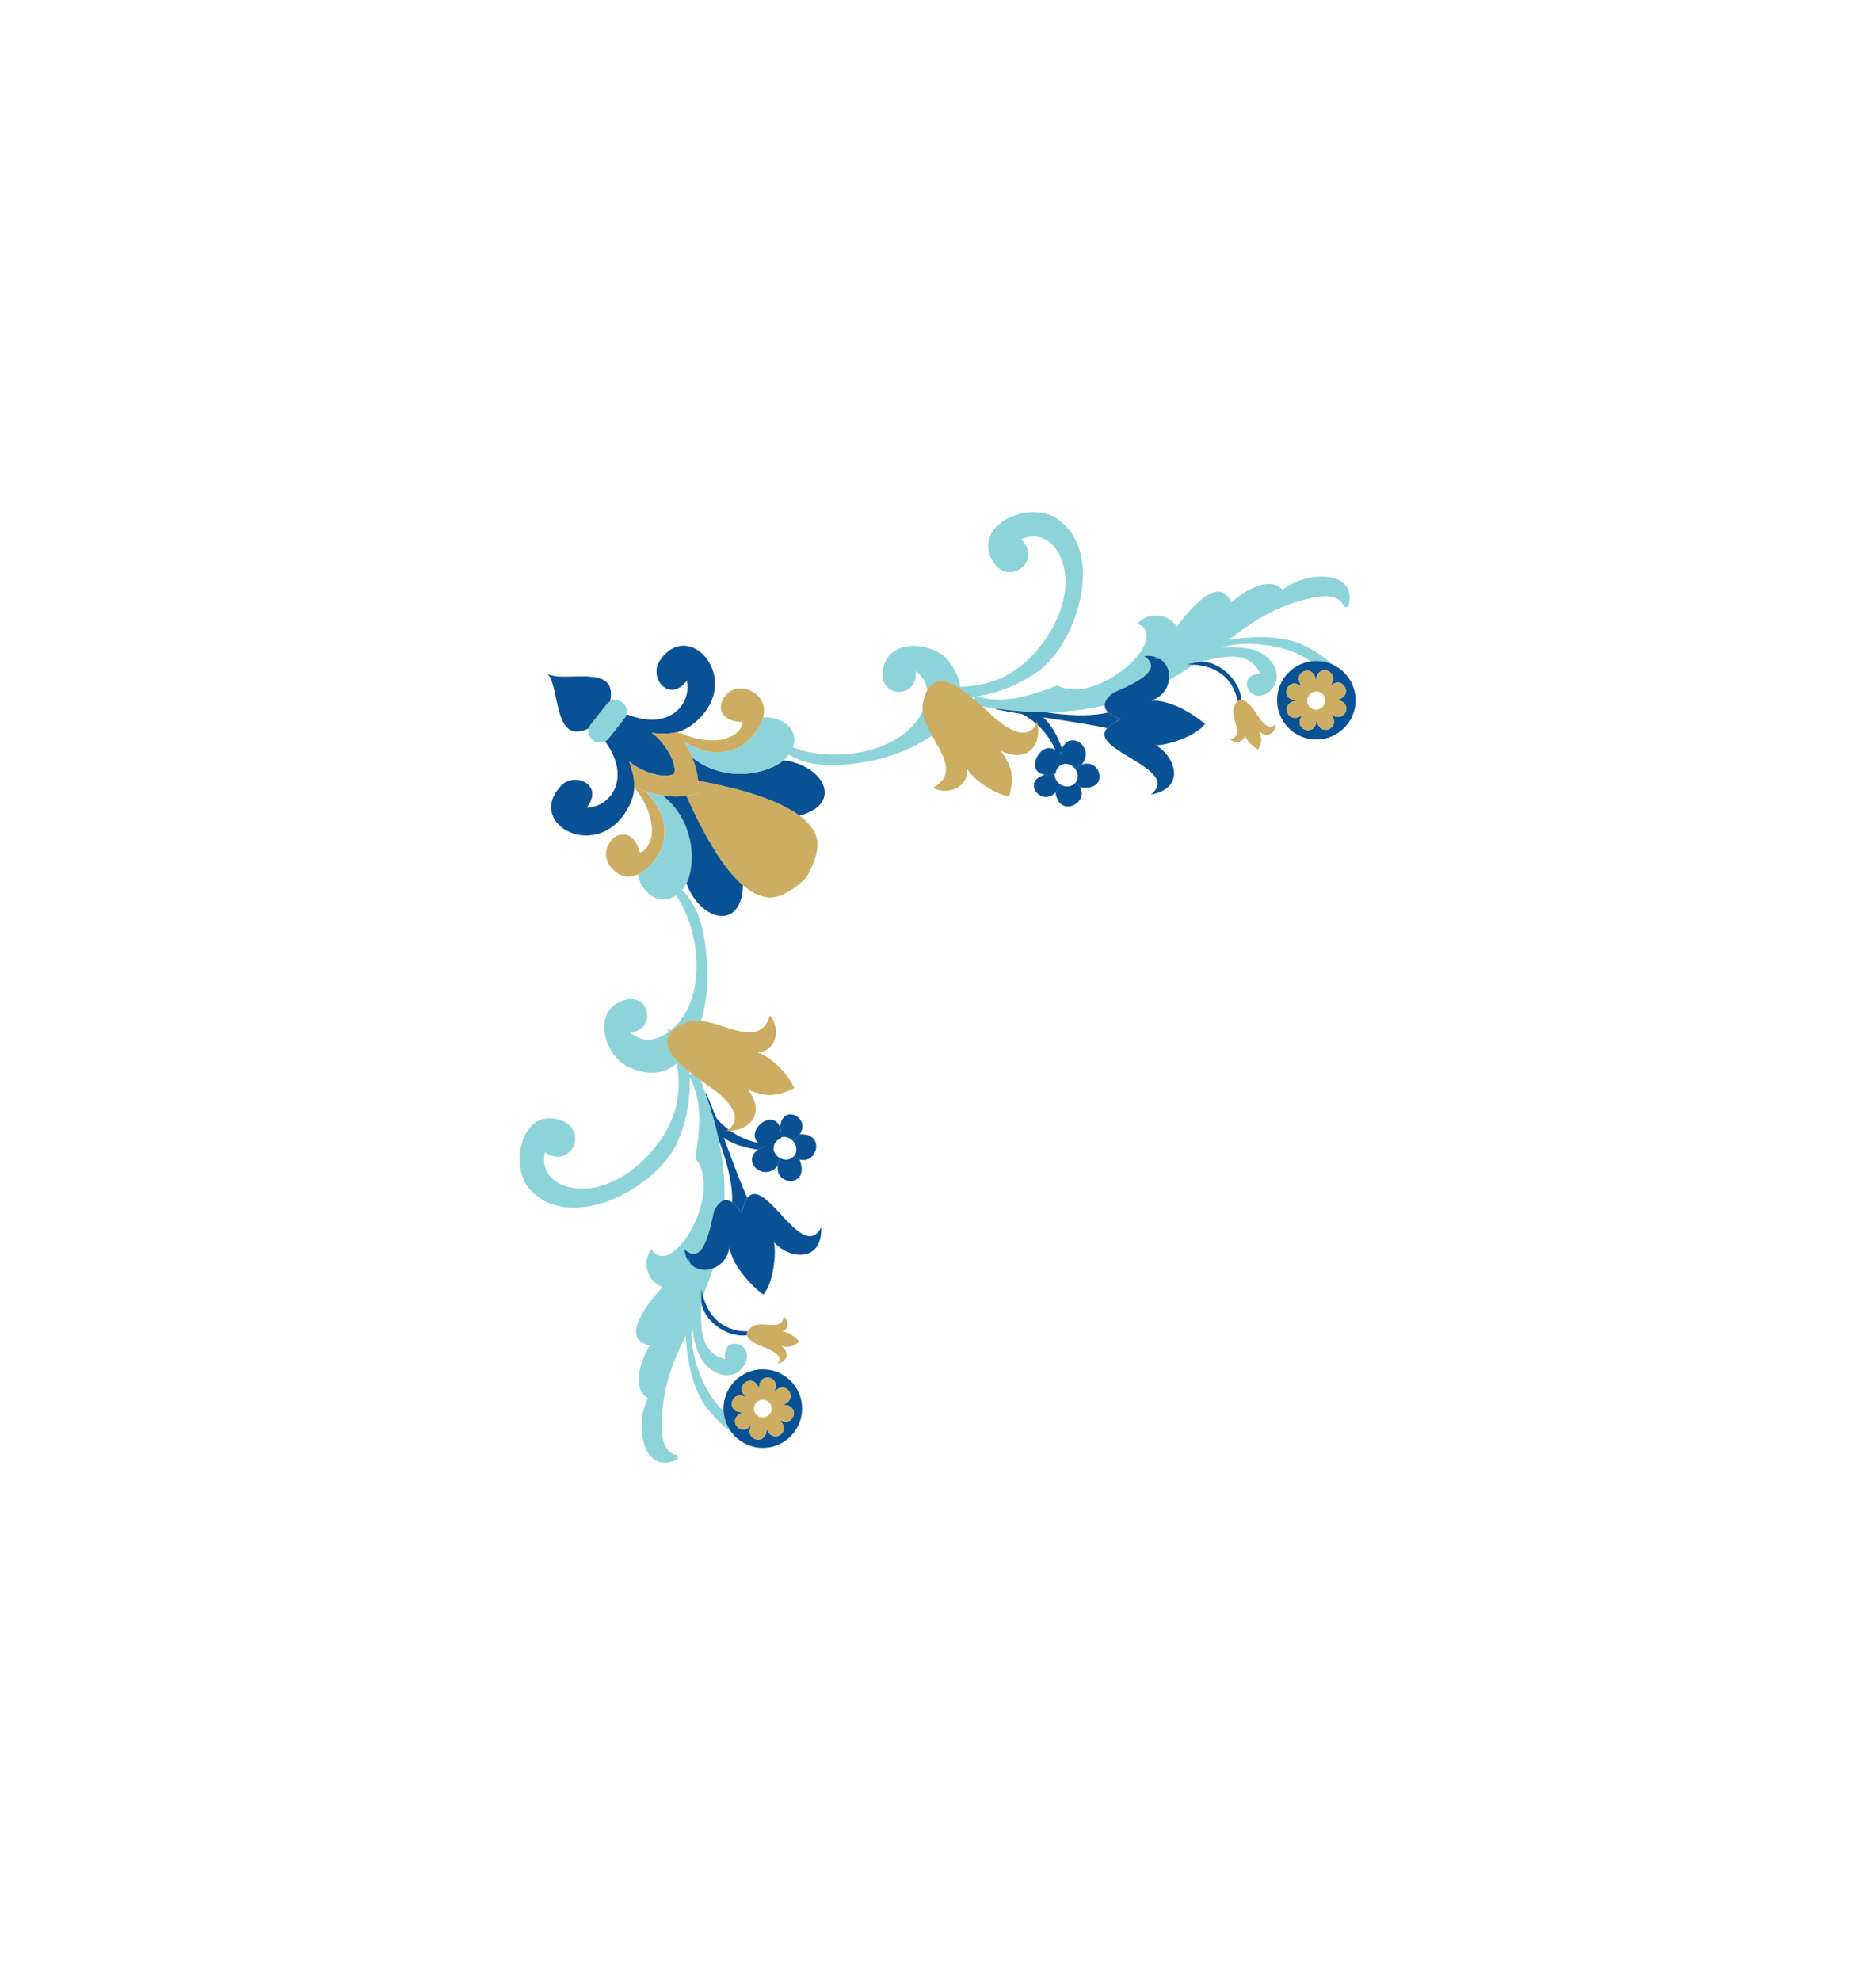 <svg width="126" height="133" viewBox="0 0 126 133" fill="none" xmlns="http://www.w3.org/2000/svg">
<g id="Group 204" filter="url(#filter0_d_3989_2520)">
<g id="Group">
<g id="Group_2">
<g id="Group_3">
<path id="Vector" d="M47.517 65.302C47.578 68.133 46.268 73.516 42.188 71.629C40.709 70.948 39.78 68.207 41.562 67.297C43.552 66.279 44.251 69.072 42.35 69.34C43.162 70.037 44.097 69.897 44.908 69.294C47.629 67.275 47.081 62.261 45.243 59.908C45.328 59.739 45.384 59.54 45.406 59.315L45.421 59.405C47.129 60.726 47.407 63.024 47.51 65.068C47.514 65.143 47.518 65.221 47.517 65.302Z" fill="#8DD4DA"/>
</g>
<g id="Group_4">
<path id="Vector_2" d="M58.781 51.03C58.703 51.05 58.626 51.064 58.553 51.077C56.542 51.453 54.239 51.718 52.559 50.362L52.551 50.337C52.73 50.266 52.882 50.176 53.005 50.07C55.722 51.312 60.728 50.682 62.06 47.563C62.458 46.634 62.377 45.693 61.51 45.065C61.691 46.976 58.813 46.944 59.339 44.771C59.811 42.828 62.691 43.094 63.697 44.373C66.479 47.909 61.547 50.433 58.781 51.03Z" fill="#8DD4DA"/>
</g>
</g>
<g id="Group_5">
<path id="Vector_3" d="M42.84 58.713C42.256 58.971 41.616 58.912 41.064 58.261C39.777 56.744 42.302 54.669 42.975 57.24C43.252 57.151 43.549 56.881 43.704 56.366C44.031 55.284 43.37 53.786 42.683 52.983L42.717 52.899C42.958 52.999 43.197 53.087 43.434 53.159L43.423 53.192C44.479 54.371 44.703 55.207 44.622 56.209C44.552 57.106 43.766 58.307 42.84 58.713Z" fill="#CCAD62"/>
<path id="Vector_4" d="M45.01 60.318C44.044 60.646 43.069 59.858 42.844 58.719L42.843 58.713C43.768 58.307 44.555 57.106 44.627 56.21C44.709 55.206 44.482 54.37 43.427 53.194L43.439 53.16C43.807 53.278 44.172 53.362 44.527 53.414L44.525 53.424C46.692 55.135 46.759 58.041 46.102 59.337C46.04 59.456 45.974 59.563 45.901 59.652C45.785 59.794 45.669 59.915 45.547 60.013C45.368 60.157 45.189 60.258 45.01 60.318Z" fill="#8DD4DA"/>
<path id="Vector_5" d="M43.769 49.205C44.466 49.651 45.515 51.114 45.281 51.954C44.519 52.377 42.853 51.694 42.258 51.12C42.494 51.765 42.627 52.322 42.601 52.871C42.573 53.445 42.376 54.002 41.947 54.634C39.825 57.774 35.313 55.249 37.689 52.751C38.607 51.786 40.611 52.697 39.407 54.223C40.981 54.199 42.444 52.303 40.672 49.811L40.65 49.764C40.738 49.716 40.817 49.65 40.883 49.567L41.94 48.227C42.006 48.144 42.052 48.051 42.077 47.955L42.131 47.967C44.966 49.111 46.468 47.246 46.127 45.713C44.923 47.238 43.572 45.503 44.297 44.383C46.176 41.494 49.679 45.296 47.116 48.088C46.603 48.651 46.102 48.974 45.553 49.134C45.022 49.287 44.45 49.288 43.769 49.205Z" fill="#095195"/>
<path id="Vector_6" d="M49.898 59.439C49.819 62.298 47.462 61.929 46.362 59.887C46.271 59.719 46.189 59.538 46.116 59.345L46.097 59.336C46.753 58.041 46.687 55.134 44.52 53.423L44.522 53.413C45.078 53.498 45.61 53.508 46.114 53.438L46.115 53.448C46.767 54.892 48.184 57.966 49.901 59.439L49.9 59.441L49.898 59.439Z" fill="#095195"/>
<path id="Vector_7" d="M51.871 60.256C51.188 60.298 50.524 59.975 49.901 59.438C48.186 57.965 46.767 54.892 46.115 53.448L46.114 53.438C46.376 53.402 46.63 53.345 46.874 53.268L46.913 53.257C46.933 52.985 46.928 52.706 46.898 52.421L46.925 52.418C48.503 52.723 51.89 53.401 53.703 54.763C54.332 55.233 54.773 55.787 54.886 56.434C55 57.108 54.639 58.12 54.131 58.939C53.453 59.623 52.554 60.211 51.871 60.256Z" fill="#CCAD62"/>
<path id="Vector_8" d="M42.653 52.873L42.599 52.869C42.625 52.323 42.494 51.764 42.256 51.118C42.851 51.692 44.518 52.373 45.279 51.952C45.513 51.113 44.464 49.649 43.767 49.203C44.45 49.287 45.022 49.283 45.546 49.131L45.562 49.183C45.577 49.203 45.59 49.22 45.602 49.239C45.756 49.45 45.895 49.664 46.02 49.879C46.216 50.214 46.38 50.55 46.513 50.886C46.718 51.404 46.846 51.919 46.9 52.419C46.93 52.704 46.934 52.983 46.914 53.255L46.876 53.266C46.632 53.343 46.379 53.398 46.115 53.436C45.611 53.506 45.079 53.496 44.523 53.411C44.169 53.359 43.805 53.273 43.435 53.157C43.199 53.085 42.959 52.997 42.718 52.897C42.696 52.891 42.673 52.882 42.653 52.873Z" fill="#CCAD62"/>
<path id="Vector_9" d="M40.37 49.852C40.177 49.873 39.977 49.823 39.811 49.691C39.572 49.504 39.479 49.205 39.541 48.928C39.562 48.822 39.612 48.717 39.684 48.627L40.741 47.286C40.813 47.196 40.903 47.123 41.001 47.078C41.256 46.953 41.569 46.975 41.807 47.163C42.052 47.356 42.146 47.67 42.069 47.954C42.044 48.05 41.998 48.143 41.932 48.226L40.874 49.566C40.809 49.649 40.729 49.716 40.641 49.763C40.559 49.809 40.466 49.84 40.37 49.852Z" fill="#8DD4DA"/>
<path id="Vector_10" d="M39.502 48.921C37.124 50.025 37.652 46.163 36.77 45.239C37.875 45.881 41.507 44.472 40.985 47.041L41.003 47.08C40.903 47.126 40.814 47.197 40.743 47.288L39.685 48.628C39.612 48.72 39.564 48.823 39.543 48.929L39.502 48.921Z" fill="#095195"/>
<path id="Vector_11" d="M46.925 52.418L46.898 52.421C46.846 51.922 46.717 51.406 46.512 50.888L46.526 50.881C48.693 52.592 51.541 51.975 52.649 51.034L52.663 51.051C52.861 51.076 53.05 51.114 53.233 51.163C55.493 51.758 56.472 54.022 53.703 54.763L53.701 54.765C51.889 53.401 48.503 52.723 46.925 52.418Z" fill="#095195"/>
<path id="Vector_12" d="M53.35 49.748C53.339 49.91 53.295 50.079 53.217 50.258C53.145 50.422 53.044 50.591 52.91 50.764C52.841 50.856 52.752 50.945 52.651 51.032C51.542 51.974 48.695 52.59 46.528 50.88L46.513 50.886C46.38 50.55 46.217 50.215 46.02 49.88L46.054 49.859C47.446 50.612 48.311 50.636 49.267 50.324C50.08 50.061 51.012 49.104 51.254 48.156L51.263 48.16C52.414 48.113 53.419 48.784 53.35 49.748Z" fill="#8DD4DA"/>
<path id="Vector_13" d="M46.053 49.861L46.018 49.881C45.894 49.667 45.753 49.454 45.601 49.241L45.675 49.188C46.616 49.67 48.226 49.965 49.203 49.396C49.668 49.125 49.863 48.772 49.884 48.483C47.225 48.425 48.657 45.49 50.432 46.388C51.253 46.805 51.428 47.479 51.254 48.156C51.01 49.103 50.078 50.06 49.267 50.324C48.309 50.638 47.445 50.612 46.053 49.861Z" fill="#CCAD62"/>
</g>
</g>
<path id="Vector_14" d="M67.104 47.005L67.143 46.998C69.081 47.803 72.488 48.321 74.426 47.839L74.429 47.835C74.626 48.026 74.929 48.18 75.265 48.286L75.255 48.309C74.791 48.514 74.499 48.712 74.338 48.905L74.301 48.88C72.452 48.465 69.118 48.088 66.893 47.624L66.886 47.618C67.08 47.425 67.141 47.214 67.104 47.005Z" fill="#095195"/>
<path id="Vector_15" d="M67.804 47.091C70.05 47.462 70.834 48.94 71.322 50.226L71.341 50.236C71.275 50.382 71.224 50.562 71.193 50.778L71.17 50.791C71.082 50.639 70.99 50.523 70.897 50.435L70.908 50.422C70.326 48.945 68.8 47.606 67.001 47.426C67.177 47.333 67.337 47.224 67.486 47.101C67.592 47.1 67.698 47.095 67.804 47.091Z" fill="#095195"/>
<path id="Vector_16" d="M70.811 46.096C70.881 46.072 70.951 46.044 71.024 46.012C73.656 47.451 78.797 42.802 76.403 41.89C77.005 41.162 78.077 41.16 78.728 41.723C78.809 41.79 78.881 41.865 78.944 41.949C78.977 41.993 79.01 42.037 79.038 42.084C79.354 41.649 80.018 40.782 80.716 40.227C81.096 39.923 81.487 39.714 81.84 39.723C82.083 39.725 82.305 39.833 82.487 40.084C82.566 40.184 82.635 40.309 82.698 40.465C82.783 40.382 82.885 40.289 82.999 40.196C83.759 39.571 85.064 38.866 85.901 39.39C85.995 39.451 86.081 39.524 86.161 39.615C87.319 38.483 91.143 38.027 90.598 40.614C90.592 40.637 90.576 40.687 90.553 40.75C90.466 40.753 90.379 40.763 90.291 40.771C90.146 40.345 89.694 39.839 88.302 40.108C86.465 40.461 84.814 41.244 83.217 42.447C83.185 42.47 80.344 44.652 78.49 45.673C74.171 48.054 70.049 48.189 65.405 47.345C65.437 47.129 65.468 46.914 65.488 46.708C67.205 47.328 69.126 46.74 70.811 46.096Z" fill="#8DD4DA"/>
<path id="Vector_17" d="M75.258 48.31L75.268 48.288C74.93 48.182 74.629 48.027 74.432 47.836C74.096 47.511 74.069 47.072 74.713 46.562C74.991 46.342 78.555 45.175 76.85 44.053C78.869 43.813 79.108 46.44 77.324 47.045C78.482 46.955 80.078 47.853 80.931 48.619C80.264 49.466 78.388 50.042 77.623 50.037C78.876 50.704 79.739 52.915 77.295 53.348C79.447 51.618 73.102 50.387 74.343 48.91C74.502 48.714 74.795 48.515 75.258 48.31Z" fill="#095195"/>
<path id="Vector_18" d="M70.827 51.909C70.804 52.174 70.928 52.456 71.174 52.637C71.195 52.651 71.213 52.665 71.236 52.678L71.235 52.681C71.127 52.919 71.005 53.097 70.876 53.225C69.931 54.175 68.618 52.502 70.124 52.028L70.126 52.013C70.297 52.032 70.508 52.018 70.758 51.969L70.827 51.909Z" fill="#095195"/>
<path id="Vector_19" d="M71.234 52.676C71.584 52.892 72.03 52.827 72.255 52.52L72.316 52.564C72.425 52.67 72.503 52.779 72.556 52.885C73.104 53.958 71.163 54.909 70.903 53.255L70.873 53.227C71.003 53.096 71.125 52.917 71.232 52.682L71.234 52.676Z" fill="#095195"/>
<path id="Vector_20" d="M71.453 51.242L71.463 51.3C71.293 51.332 71.138 51.425 71.033 51.57C70.959 51.671 70.919 51.79 70.906 51.909L70.834 51.967C70.584 52.017 70.375 52.029 70.202 52.011C68.713 51.861 69.97 49.512 70.972 50.437C71.066 50.525 71.158 50.641 71.245 50.793C71.318 50.915 71.387 51.066 71.453 51.242Z" fill="#095195"/>
<path id="Vector_21" d="M72.256 52.521C72.454 52.25 72.421 51.876 72.2 51.606L72.251 51.561C72.393 51.457 72.527 51.384 72.656 51.339C73.972 50.854 74.525 53.161 72.598 52.858L72.556 52.883C72.502 52.777 72.425 52.668 72.316 52.562L72.256 52.521Z" fill="#095195"/>
<path id="Vector_22" d="M72.201 51.605C72.154 51.547 72.1 51.496 72.039 51.45C71.839 51.306 71.6 51.256 71.387 51.299L71.377 51.241C71.311 51.066 71.242 50.915 71.169 50.792L71.193 50.78C71.225 50.562 71.275 50.383 71.341 50.237C71.911 48.973 73.571 50.206 72.654 51.336L72.655 51.338C72.525 51.384 72.392 51.456 72.25 51.561L72.201 51.605Z" fill="#095195"/>
<path id="Vector_23" d="M78.875 44.785L78.882 44.783C79.162 44.731 79.439 44.676 79.719 44.617C79.986 44.561 80.255 44.503 80.522 44.443C80.792 44.382 81.061 44.322 81.333 44.26C82.583 43.978 84.024 43.859 84.635 45.224C82.866 45.311 84.057 47.613 85.353 46.339C86.241 45.465 85.573 44.05 84.206 43.63C83.546 43.428 82.736 43.449 82.063 43.474C83.788 42.913 86.668 43.35 88.016 44.407C88.457 44.34 88.922 44.384 89.369 44.559C89.409 44.575 89.449 44.59 89.487 44.608L89.488 44.606C88.843 44.018 87.829 43.371 87.041 43.113C85.378 42.567 83.124 42.786 81.444 43.158C79.933 43.493 79.041 43.67 77.538 44.215L77.537 44.224C78.012 44.214 78.716 44.337 78.875 44.785Z" fill="#8DD4DA"/>
<path id="Vector_24" d="M83.118 47.052L83.149 47.07C83.222 47.015 83.297 46.991 83.373 46.99L83.372 46.968C83.258 45.548 81.718 44.286 80.522 44.44C80.254 44.501 79.986 44.559 79.719 44.615C82.668 44.568 83.049 46.726 83.118 47.052Z" fill="#095195"/>
<path id="Vector_25" d="M83.149 47.071C83.052 47.142 82.961 47.269 82.877 47.46C82.569 48.164 83.675 49.358 82.635 49.648C82.98 49.943 83.552 49.84 83.612 49.36C83.714 49.724 84.158 50.153 84.509 50.328C84.76 49.866 84.769 49.552 84.568 49.113C85.193 49.625 85.673 49.179 85.665 48.583C85.358 49.079 84.881 48.623 84.632 48.275C84.354 47.886 83.839 46.989 83.372 46.991C83.297 46.99 83.222 47.015 83.149 47.071Z" fill="#CCAD62"/>
<path id="Vector_26" d="M88.016 44.407C87.113 44.545 86.309 45.146 85.953 46.057C85.472 47.294 85.985 48.673 87.106 49.309C87.216 49.371 87.331 49.426 87.452 49.473C87.575 49.521 87.697 49.559 87.819 49.587C89.075 49.876 90.386 49.209 90.868 47.974C91.382 46.657 90.765 45.178 89.487 44.608C89.448 44.59 89.409 44.574 89.368 44.559C88.922 44.384 88.458 44.339 88.016 44.407ZM89.603 46.99C91.065 46.961 90.327 48.853 89.272 47.841C90.327 48.853 88.468 49.669 88.437 48.208C88.468 49.669 86.574 48.931 87.587 47.876C86.575 48.93 85.759 47.07 87.22 47.04C85.759 47.07 86.496 45.178 87.551 46.189C86.496 45.178 88.356 44.362 88.387 45.823C88.355 44.362 90.25 45.099 89.237 46.155C90.249 45.1 91.064 46.961 89.603 46.99Z" fill="#095195"/>
<path id="Vector_27" d="M89.237 46.156C90.249 45.101 88.356 44.364 88.387 45.825C88.356 44.364 86.497 45.18 87.552 46.191C86.497 45.18 85.759 47.072 87.221 47.041C85.759 47.072 86.575 48.932 87.588 47.878C86.575 48.932 88.468 49.67 88.437 48.209C88.468 49.67 90.328 48.854 89.273 47.842C90.327 48.854 91.065 46.962 89.604 46.992C91.064 46.961 90.249 45.101 89.237 46.156ZM88.966 47.233C88.847 47.539 88.501 47.691 88.194 47.571C87.887 47.452 87.737 47.105 87.856 46.8C87.975 46.493 88.32 46.342 88.628 46.461C88.935 46.581 89.086 46.926 88.966 47.233Z" fill="#CCAD62"/>
<path id="Vector_28" d="M88.606 46.504C88.299 46.385 87.953 46.537 87.834 46.843C87.715 47.15 87.866 47.495 88.172 47.614C88.478 47.733 88.824 47.582 88.944 47.276C89.063 46.971 88.912 46.625 88.606 46.504Z" fill="white"/>
<path id="Vector_29" d="M62.719 46.852C65.17 47.116 67.718 46.513 69.726 45.065C69.863 44.967 70 44.856 70.133 44.735C71.561 43.434 72.7 40.934 72.732 38.673C72.753 37.089 72.236 35.622 70.901 34.765C69.138 33.631 65.403 35.146 66.595 37.533C67.611 39.562 70.13 37.669 68.567 36.209C69.696 35.711 70.645 36.237 71.14 37.219C72.44 39.797 70.549 43.171 68.476 44.777C66.665 46.178 64.575 46.256 62.437 46.005C62.333 45.993 62.226 45.977 62.122 45.964C62.377 46.22 62.577 46.524 62.719 46.852Z" fill="#8DD4DA"/>
<path id="Vector_30" d="M66.877 48.261C65.947 47.447 64.126 45.495 62.953 45.776C62.762 45.822 62.587 45.929 62.437 46.11C62.237 46.347 62.081 46.719 61.984 47.252C61.625 49.202 65.107 51.55 62.665 52.894C63.705 53.432 65.081 52.834 64.95 51.592C65.162 51.979 65.562 52.353 66.022 52.671C66.581 53.062 67.235 53.368 67.776 53.494C68.028 52.574 68.018 51.907 67.729 51.251C67.605 50.974 67.438 50.697 67.209 50.407C69.082 51.323 70.026 49.921 69.654 48.425C69.172 49.852 67.707 48.987 66.877 48.261Z" fill="#CCAD62"/>
<path id="Vector_31" d="M46.863 73.722L46.865 73.761C48.049 75.493 49.253 78.722 49.178 80.718L49.174 80.721C49.402 80.875 49.615 81.14 49.788 81.447L49.808 81.433C49.913 80.937 50.048 80.61 50.203 80.413L50.172 80.383C49.387 78.657 48.336 75.471 47.426 73.388L47.419 73.383C47.269 73.612 47.075 73.715 46.863 73.722Z" fill="#095195"/>
<path id="Vector_32" d="M47.09 74.388C47.913 76.51 49.52 76.975 50.878 77.19L50.892 77.207C51.021 77.113 51.187 77.025 51.393 76.951L51.4 76.925C51.233 76.871 51.101 76.805 50.996 76.731L50.986 76.745C49.421 76.478 47.797 75.258 47.254 73.534C47.199 73.725 47.125 73.904 47.035 74.075C47.055 74.178 47.071 74.283 47.09 74.388Z" fill="#095195"/>
<path id="Vector_33" d="M46.732 77.535C46.722 77.609 46.709 77.684 46.693 77.761C48.64 80.044 45.142 86.027 43.759 83.871C43.169 84.608 43.386 85.658 44.071 86.18C44.153 86.246 44.241 86.301 44.337 86.346C44.386 86.369 44.437 86.392 44.488 86.41C44.127 86.808 43.414 87.636 43.014 88.432C42.794 88.867 42.67 89.292 42.75 89.636C42.803 89.873 42.953 90.068 43.236 90.195C43.35 90.252 43.487 90.293 43.653 90.323C43.588 90.424 43.518 90.543 43.45 90.673C42.994 91.545 42.571 92.966 43.256 93.679C43.334 93.758 43.424 93.828 43.529 93.887C42.658 95.253 42.994 99.089 45.415 98.026C45.436 98.016 45.481 97.99 45.539 97.954C45.523 97.868 45.516 97.781 45.505 97.694C45.059 97.639 44.471 97.299 44.449 95.882C44.419 94.012 44.847 92.235 45.699 90.426C45.715 90.39 47.269 87.162 47.889 85.139C49.335 80.424 48.624 76.361 46.848 71.989C46.643 72.064 46.439 72.139 46.241 72.201C47.199 73.754 47.017 75.755 46.732 77.535Z" fill="#8DD4DA"/>
<path id="Vector_34" d="M49.809 81.436L49.789 81.45C49.617 81.141 49.403 80.877 49.176 80.724C48.789 80.461 48.354 80.525 47.986 81.26C47.828 81.577 47.414 85.304 45.968 83.865C46.146 85.89 48.766 85.587 48.993 83.716C49.142 84.868 50.348 86.247 51.273 86.925C51.965 86.098 52.145 84.145 51.983 83.397C52.892 84.487 55.233 84.879 55.157 82.398C53.904 84.859 51.401 78.899 50.209 80.417C50.049 80.613 49.915 80.94 49.809 81.436Z" fill="#095195"/>
<path id="Vector_35" d="M52.426 76.363C52.681 76.286 52.982 76.35 53.21 76.554C53.227 76.571 53.245 76.587 53.263 76.606L53.265 76.604C53.476 76.45 53.626 76.294 53.725 76.142C54.461 75.022 52.555 74.079 52.399 75.65L52.385 75.655C52.438 75.819 52.468 76.029 52.471 76.283L52.426 76.363Z" fill="#095195"/>
<path id="Vector_36" d="M53.26 76.604C53.543 76.902 53.571 77.352 53.316 77.635L53.372 77.685C53.497 77.77 53.62 77.824 53.735 77.855C54.897 78.171 55.431 76.078 53.759 76.161L53.725 76.137C53.623 76.292 53.474 76.447 53.265 76.6L53.26 76.604Z" fill="#095195"/>
<path id="Vector_37" d="M51.9 77.111L51.959 77.109C51.956 76.935 52.015 76.765 52.136 76.632C52.219 76.539 52.327 76.475 52.441 76.439L52.484 76.356C52.481 76.102 52.45 75.894 52.398 75.728C51.946 74.302 49.903 76.013 51.014 76.805C51.12 76.879 51.252 76.944 51.418 76.999C51.553 77.046 51.715 77.082 51.9 77.111Z" fill="#095195"/>
<path id="Vector_38" d="M53.316 77.635C53.092 77.885 52.719 77.928 52.41 77.767L52.377 77.827C52.303 77.987 52.26 78.133 52.241 78.269C52.036 79.657 54.408 79.726 53.717 77.901L53.733 77.855C53.618 77.824 53.495 77.77 53.37 77.685L53.316 77.635Z" fill="#095195"/>
<path id="Vector_39" d="M52.409 77.769C52.343 77.734 52.283 77.692 52.225 77.642C52.043 77.476 51.945 77.252 51.944 77.035L51.885 77.037C51.7 77.008 51.538 76.972 51.403 76.925L51.396 76.951C51.19 77.027 51.024 77.113 50.895 77.207C49.774 78.023 51.32 79.396 52.239 78.267L52.241 78.268C52.259 78.132 52.303 77.986 52.376 77.826L52.409 77.769Z" fill="#095195"/>
<path id="Vector_40" d="M47.099 85.698L47.099 85.705C47.105 85.989 47.108 86.272 47.108 86.558C47.108 86.831 47.105 87.106 47.101 87.38C47.097 87.657 47.093 87.933 47.088 88.211C47.068 89.493 47.247 90.927 48.707 91.246C48.431 89.497 50.928 90.192 49.946 91.721C49.273 92.769 47.75 92.404 47.06 91.152C46.727 90.548 46.582 89.75 46.468 89.087C46.272 90.889 47.29 93.62 48.6 94.722C48.624 95.168 48.763 95.614 49.025 96.016C49.049 96.051 49.072 96.088 49.098 96.122L49.096 96.123C48.388 95.612 47.548 94.752 47.134 94.033C46.259 92.517 46.012 90.266 46.033 88.546C46.051 86.998 46.042 86.088 46.268 84.506L46.276 84.503C46.364 84.97 46.628 85.634 47.099 85.698Z" fill="#8DD4DA"/>
<path id="Vector_41" d="M50.186 89.386L50.21 89.413C50.172 89.496 50.163 89.574 50.178 89.649L50.156 89.653C48.743 89.831 47.192 88.582 47.099 87.38C47.103 87.105 47.105 86.831 47.105 86.558C47.663 89.454 49.853 89.385 50.186 89.386Z" fill="#095195"/>
<path id="Vector_42" d="M50.211 89.413C50.261 89.303 50.367 89.188 50.536 89.066C51.163 88.621 52.558 89.459 52.629 88.382C52.988 88.659 53.004 89.241 52.546 89.397C52.925 89.423 53.435 89.77 53.678 90.077C53.277 90.417 52.972 90.491 52.501 90.384C53.13 90.891 52.791 91.452 52.206 91.566C52.629 91.164 52.085 90.79 51.694 90.618C51.255 90.425 50.272 90.105 50.178 89.647C50.163 89.575 50.171 89.495 50.211 89.413Z" fill="#CCAD62"/>
<path id="Vector_43" d="M48.599 94.722C48.55 93.81 48.974 92.899 49.793 92.365C50.905 91.641 52.36 91.861 53.212 92.828C53.295 92.923 53.373 93.024 53.443 93.133C53.515 93.243 53.577 93.355 53.63 93.469C54.17 94.639 53.785 96.059 52.675 96.783C51.491 97.556 49.916 97.255 49.098 96.12C49.072 96.086 49.048 96.051 49.025 96.014C48.762 95.614 48.624 95.168 48.599 94.722ZM51.453 95.747C51.723 97.184 53.424 96.074 52.218 95.249C53.424 96.074 53.843 94.087 52.406 94.356C53.843 94.087 52.733 92.385 51.907 93.592C52.732 92.386 50.745 91.967 51.014 93.404C50.745 91.967 49.044 93.076 50.249 93.902C49.044 93.076 48.625 95.064 50.062 94.795C48.625 95.063 49.734 96.766 50.56 95.559C49.735 96.765 51.723 97.183 51.453 95.747Z" fill="#095195"/>
<path id="Vector_44" d="M50.562 95.559C49.736 96.765 48.627 95.063 50.064 94.795C48.627 95.063 49.045 93.076 50.251 93.902C49.045 93.076 50.747 91.967 51.016 93.404C50.747 91.967 52.734 92.385 51.909 93.592C52.734 92.385 53.844 94.087 52.408 94.356C53.844 94.087 53.426 96.074 52.22 95.248C53.426 96.073 51.725 97.183 51.455 95.747C51.724 97.182 49.736 96.765 50.562 95.559ZM51.56 95.073C51.836 94.893 51.913 94.524 51.733 94.248C51.554 93.972 51.184 93.896 50.909 94.075C50.634 94.255 50.556 94.623 50.736 94.9C50.916 95.176 51.284 95.253 51.56 95.073Z" fill="#CCAD62"/>
<path id="Vector_45" d="M45.815 69.46C46.576 71.805 46.506 74.423 45.5 76.684C45.432 76.838 45.352 76.995 45.26 77.15C44.279 78.814 42.065 80.441 39.858 80.936C38.312 81.28 36.771 81.074 35.659 79.943C34.188 78.449 34.906 74.483 37.486 75.162C39.681 75.741 38.343 78.594 36.595 77.362C36.338 78.57 37.047 79.391 38.11 79.674C40.899 80.419 43.814 77.879 44.962 75.52C45.963 73.46 45.611 71.399 44.928 69.358C44.896 69.258 44.858 69.157 44.824 69.058C45.127 69.255 45.465 69.388 45.815 69.46Z" fill="#8DD4DA"/>
<path id="Vector_46" d="M48.046 73.241C47.059 72.498 44.775 71.115 44.811 69.909C44.817 69.713 44.886 69.519 45.032 69.336C45.223 69.091 45.556 68.863 46.057 68.658C47.892 67.909 50.904 70.836 51.719 68.171C52.459 69.079 52.155 70.548 50.912 70.674C51.335 70.802 51.782 71.118 52.188 71.502C52.685 71.97 53.118 72.547 53.353 73.051C52.503 73.486 51.849 73.612 51.148 73.464C50.851 73.4 50.546 73.293 50.215 73.128C51.495 74.774 50.316 75.984 48.775 75.926C50.074 75.163 48.926 73.905 48.046 73.241Z" fill="#CCAD62"/>
</g>
<defs>
<filter id="filter0_d_3989_2520" x="0.904" y="0.381" width="124.145" height="131.828" filterUnits="userSpaceOnUse" color-interpolation-filters="sRGB">
<feFlood flood-opacity="0" result="BackgroundImageFix"/>
<feColorMatrix in="SourceAlpha" type="matrix" values="0 0 0 0 0 0 0 0 0 0 0 0 0 0 0 0 0 0 127 0" result="hardAlpha"/>
<feOffset/>
<feGaussianBlur stdDeviation="17"/>
<feComposite in2="hardAlpha" operator="out"/>
<feColorMatrix type="matrix" values="0 0 0 0 0 0 0 0 0 0 0 0 0 0 0 0 0 0 0.15 0"/>
<feBlend mode="normal" in2="BackgroundImageFix" result="effect1_dropShadow_3989_2520"/>
<feBlend mode="normal" in="SourceGraphic" in2="effect1_dropShadow_3989_2520" result="shape"/>
</filter>
</defs>
</svg>
